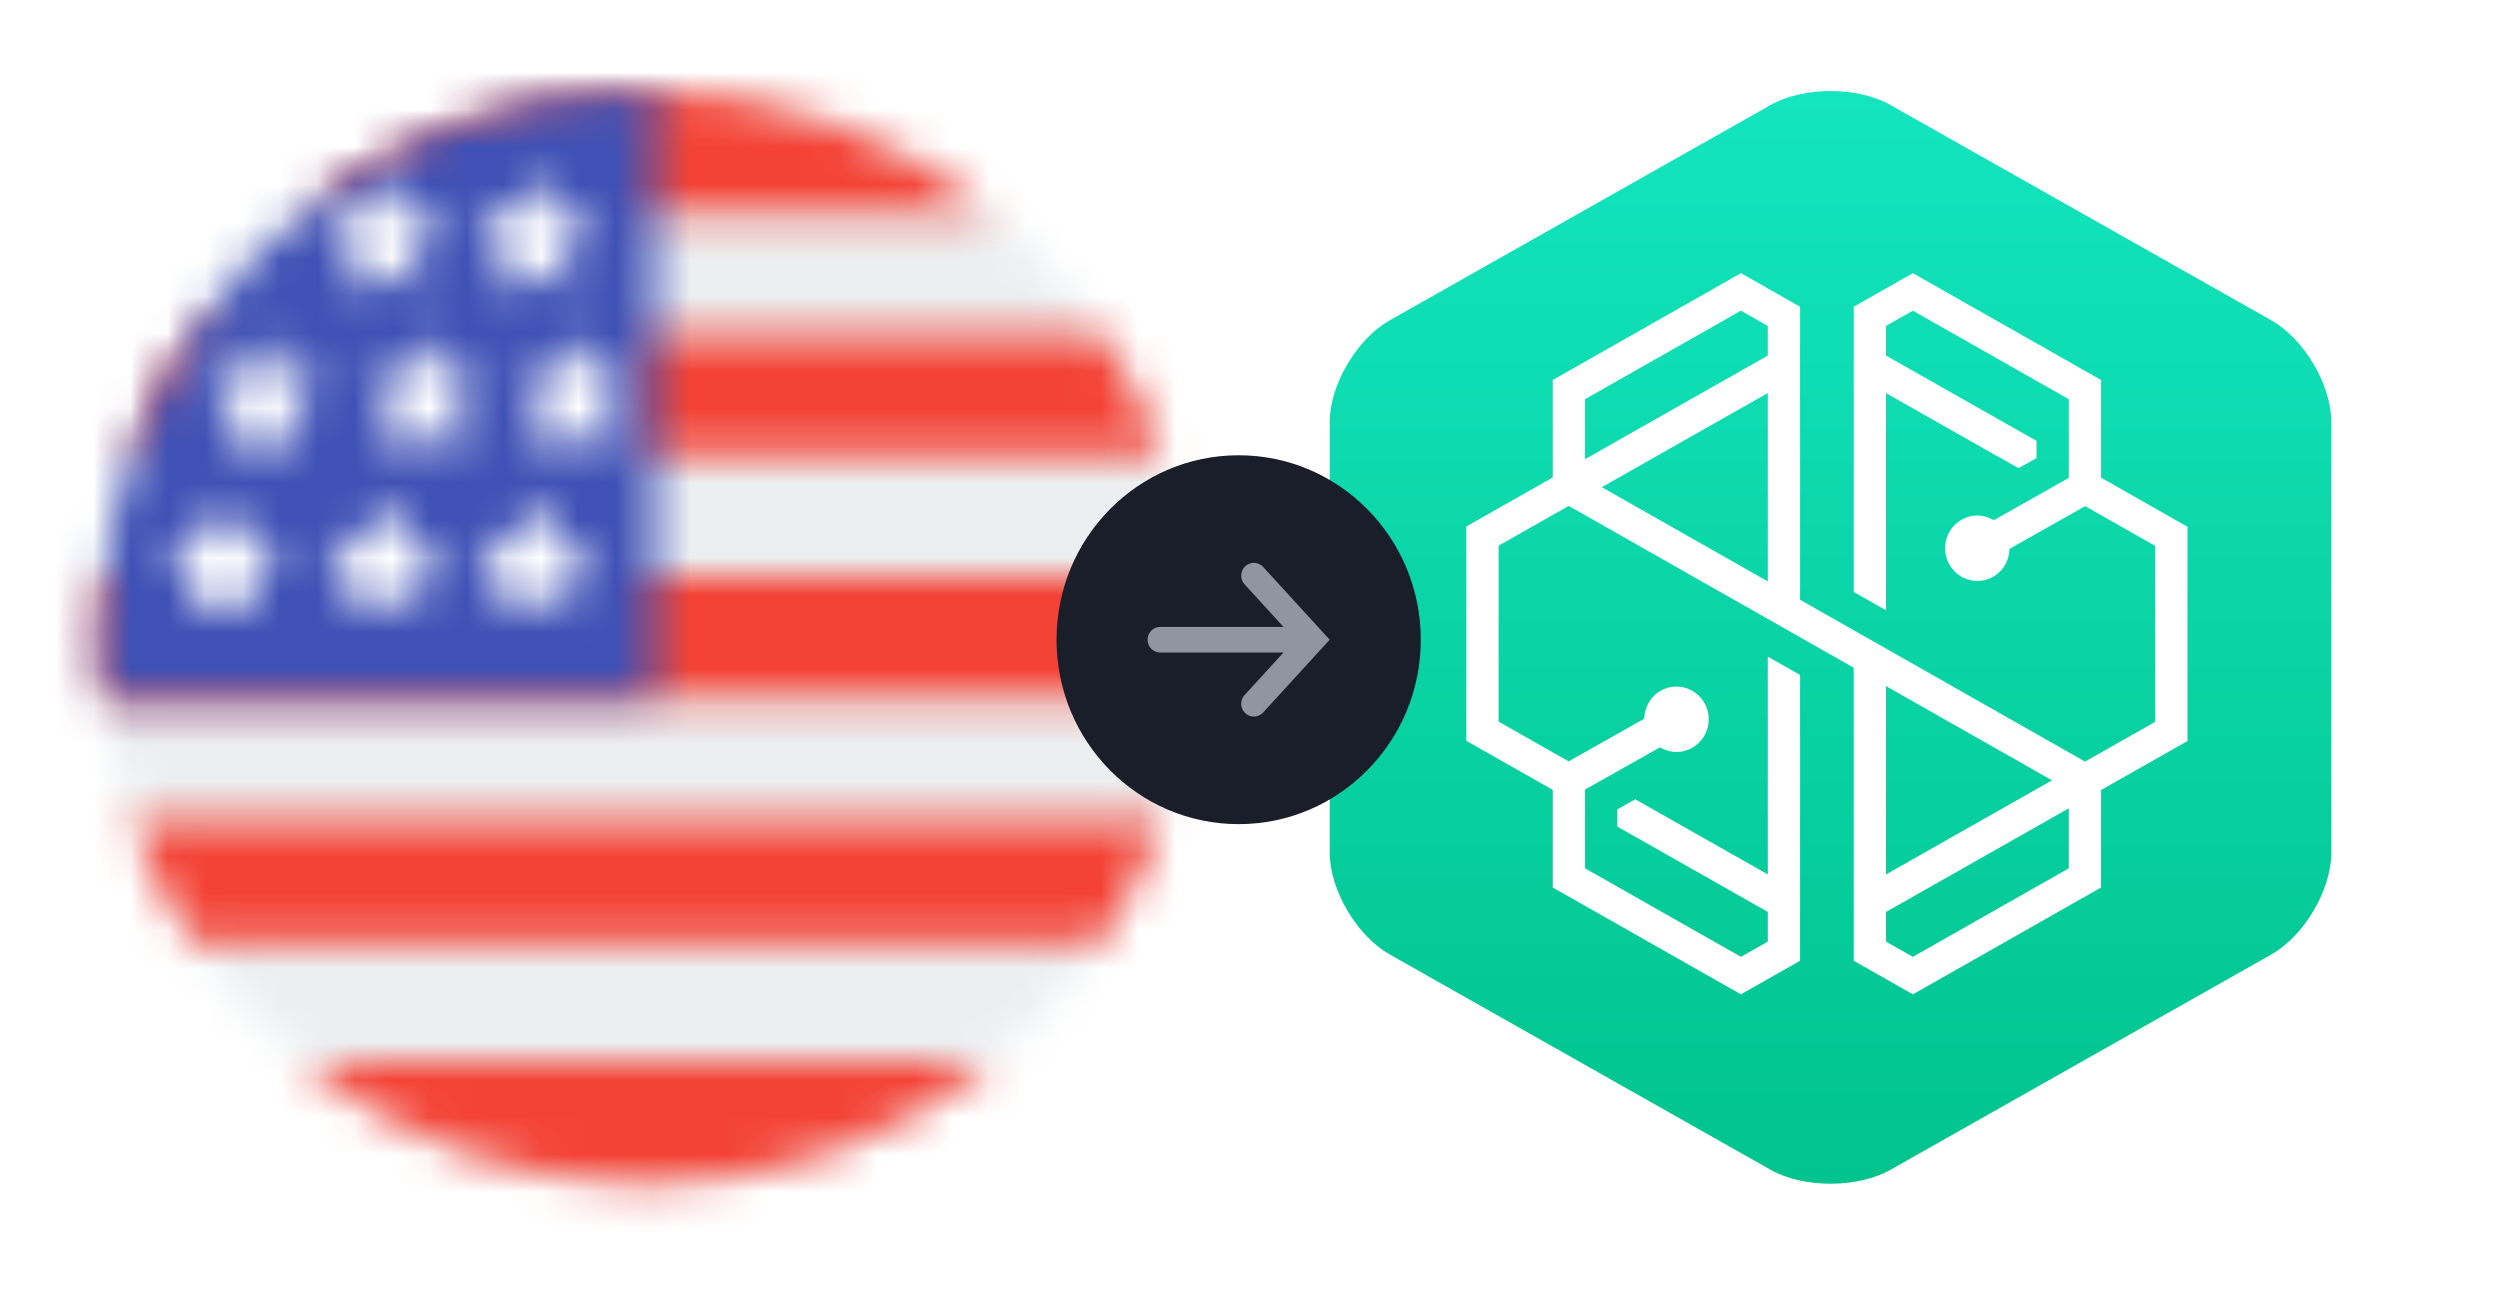 <svg width="67" height="35" viewBox="0 0 67 35" fill="none" xmlns="http://www.w3.org/2000/svg">
<g filter="url(#filter0_d_1_28379)">
<mask id="mask0_1_28379" style="mask-type:alpha" maskUnits="userSpaceOnUse" x="2" y="0" width="30" height="30">
<path d="M17.334 0C25.421 0 31.976 6.555 31.976 14.642C31.976 22.729 25.421 29.284 17.334 29.284C9.247 29.284 2.692 22.729 2.692 14.642C2.692 6.555 9.247 0 17.334 0Z" fill="white"/>
</mask>
<g mask="url(#mask0_1_28379)">
<path fill-rule="evenodd" clip-rule="evenodd" d="M-3.409 -6.101H38.077V35.385H-3.409V-6.101Z" fill="#3F51B5"/>
<path fill-rule="evenodd" clip-rule="evenodd" d="M-11.125 -6.101H48.322V35.385H-11.125V-6.101Z" fill="#ECEFF1"/>
</g>
<mask id="mask1_1_28379" style="mask-type:alpha" maskUnits="userSpaceOnUse" x="8" y="0" width="19" height="4">
<path d="M17.428 0C20.878 0.022 24.046 1.237 26.538 3.254H8.131C10.645 1.219 13.848 0 17.334 0L17.242 0.001L17.428 0Z" fill="white"/>
</mask>
<g mask="url(#mask1_1_28379)">
<path fill-rule="evenodd" clip-rule="evenodd" d="M-11.12 -6.101H48.326V9.354H-11.12V-6.101Z" fill="#F44336"/>
</g>
<mask id="mask2_1_28379" style="mask-type:alpha" maskUnits="userSpaceOnUse" x="3" y="6" width="29" height="4">
<path d="M29.51 6.507C30.182 7.511 30.733 8.602 31.142 9.76H3.525C3.935 8.602 4.486 7.511 5.157 6.507H29.51Z" fill="white"/>
</mask>
<g mask="url(#mask2_1_28379)">
<path fill-rule="evenodd" clip-rule="evenodd" d="M-11.121 0.407H48.326V15.863H-11.121V0.407Z" fill="#F44336"/>
</g>
<mask id="mask3_1_28379" style="mask-type:alpha" maskUnits="userSpaceOnUse" x="2" y="13" width="30" height="4">
<path d="M31.887 13.015C31.946 13.549 31.976 14.092 31.976 14.642C31.976 15.192 31.946 15.735 31.887 16.269H2.781C2.722 15.735 2.692 15.192 2.692 14.642C2.692 14.092 2.722 13.549 2.781 13.015H31.887Z" fill="white"/>
</mask>
<g mask="url(#mask3_1_28379)">
<path fill-rule="evenodd" clip-rule="evenodd" d="M-11.12 6.914H48.327V22.37H-11.12V6.914Z" fill="#F44336"/>
</g>
<mask id="mask4_1_28379" style="mask-type:alpha" maskUnits="userSpaceOnUse" x="3" y="19" width="29" height="4">
<path d="M31.143 19.523C30.733 20.682 30.182 21.773 29.51 22.777H5.158C4.486 21.773 3.935 20.682 3.525 19.523H31.143Z" fill="white"/>
</mask>
<g mask="url(#mask4_1_28379)">
<path fill-rule="evenodd" clip-rule="evenodd" d="M-11.121 13.422H48.326V28.877H-11.121V13.422Z" fill="#F44336"/>
</g>
<mask id="mask5_1_28379" style="mask-type:alpha" maskUnits="userSpaceOnUse" x="8" y="26" width="19" height="4">
<path d="M26.538 26.03C24.023 28.065 20.821 29.284 17.334 29.284C13.848 29.284 10.645 28.065 8.131 26.03H26.538Z" fill="white"/>
</mask>
<g mask="url(#mask5_1_28379)">
<path fill-rule="evenodd" clip-rule="evenodd" d="M-11.12 19.929H48.326V35.385H-11.12V19.929Z" fill="#F44336"/>
</g>
<mask id="mask6_1_28379" style="mask-type:alpha" maskUnits="userSpaceOnUse" x="2" y="0" width="16" height="17">
<path d="M17.334 0C17.399 0 17.465 0 17.53 0.001L17.529 16.269L2.781 16.269C2.722 15.735 2.692 15.192 2.692 14.642C2.692 6.555 9.247 0 17.334 0Z" fill="white"/>
</mask>
<g mask="url(#mask6_1_28379)">
<path fill-rule="evenodd" clip-rule="evenodd" d="M-11.12 -6.101H23.63V22.37H-11.12V-6.101Z" fill="#3F51B5"/>
</g>
<mask id="mask7_1_28379" style="mask-type:alpha" maskUnits="userSpaceOnUse" x="8" y="2" width="4" height="4">
<path d="M10.281 2.17L10.78 3.241L11.891 3.411L11.086 4.246L11.279 5.423L10.281 4.868L9.283 5.423L9.475 4.246L8.67 3.411L9.782 3.241L10.281 2.17Z" fill="white"/>
</mask>
<g mask="url(#mask7_1_28379)">
<path fill-rule="evenodd" clip-rule="evenodd" d="M2.569 -3.931H17.992V11.524H2.569V-3.931Z" fill="white"/>
</g>
<mask id="mask8_1_28379" style="mask-type:alpha" maskUnits="userSpaceOnUse" x="12" y="2" width="4" height="4">
<path d="M14.308 2.17L14.807 3.241L15.918 3.411L15.113 4.246L15.306 5.423L14.308 4.868L13.31 5.423L13.503 4.246L12.697 3.411L13.809 3.241L14.308 2.17Z" fill="white"/>
</mask>
<g mask="url(#mask8_1_28379)">
<path fill-rule="evenodd" clip-rule="evenodd" d="M6.596 -3.931H22.019V11.524H6.596V-3.931Z" fill="white"/>
</g>
<mask id="mask9_1_28379" style="mask-type:alpha" maskUnits="userSpaceOnUse" x="4" y="10" width="4" height="5">
<path d="M5.986 10.846L6.485 11.918L7.596 12.088L6.791 12.922L6.984 14.1L5.986 13.545L4.988 14.1L5.181 12.922L4.375 12.088L5.487 11.918L5.986 10.846Z" fill="white"/>
</mask>
<g mask="url(#mask9_1_28379)">
<path fill-rule="evenodd" clip-rule="evenodd" d="M-1.726 4.745H13.697V20.201H-1.726V4.745Z" fill="white"/>
</g>
<mask id="mask10_1_28379" style="mask-type:alpha" maskUnits="userSpaceOnUse" x="8" y="10" width="4" height="5">
<path d="M10.281 10.846L10.78 11.918L11.891 12.088L11.086 12.922L11.279 14.1L10.281 13.545L9.283 14.1L9.475 12.922L8.67 12.088L9.782 11.918L10.281 10.846Z" fill="white"/>
</mask>
<g mask="url(#mask10_1_28379)">
<path fill-rule="evenodd" clip-rule="evenodd" d="M2.569 4.745H17.992V20.201H2.569V4.745Z" fill="white"/>
</g>
<mask id="mask11_1_28379" style="mask-type:alpha" maskUnits="userSpaceOnUse" x="12" y="10" width="4" height="5">
<path d="M14.308 10.846L14.807 11.918L15.918 12.088L15.113 12.922L15.306 14.1L14.308 13.545L13.31 14.1L13.503 12.922L12.697 12.088L13.809 11.918L14.308 10.846Z" fill="white"/>
</mask>
<g mask="url(#mask11_1_28379)">
<path fill-rule="evenodd" clip-rule="evenodd" d="M6.596 4.745H22.019V20.201H6.596V4.745Z" fill="white"/>
</g>
<mask id="mask12_1_28379" style="mask-type:alpha" maskUnits="userSpaceOnUse" x="5" y="6" width="4" height="4">
<path d="M7.06 6.507L7.559 7.579L8.67 7.749L7.865 8.583L8.058 9.761L7.06 9.206L6.061 9.761L6.254 8.583L5.449 7.749L6.56 7.579L7.06 6.507Z" fill="white"/>
</mask>
<g mask="url(#mask12_1_28379)">
<path fill-rule="evenodd" clip-rule="evenodd" d="M-0.652 0.406H14.771V15.862H-0.652V0.406Z" fill="white"/>
</g>
<mask id="mask13_1_28379" style="mask-type:alpha" maskUnits="userSpaceOnUse" x="9" y="6" width="4" height="4">
<path d="M11.354 6.507L11.853 7.579L12.965 7.749L12.16 8.583L12.352 9.761L11.354 9.206L10.356 9.761L10.549 8.583L9.744 7.749L10.855 7.579L11.354 6.507Z" fill="white"/>
</mask>
<g mask="url(#mask13_1_28379)">
<path fill-rule="evenodd" clip-rule="evenodd" d="M3.643 0.406H19.066V15.862H3.643V0.406Z" fill="white"/>
</g>
<mask id="mask14_1_28379" style="mask-type:alpha" maskUnits="userSpaceOnUse" x="13" y="6" width="4" height="4">
<path d="M15.382 6.507L15.881 7.579L16.992 7.749L16.187 8.583L16.38 9.761L15.382 9.206L14.383 9.761L14.576 8.583L13.771 7.749L14.883 7.579L15.382 6.507Z" fill="white"/>
</mask>
<g mask="url(#mask14_1_28379)">
<path fill-rule="evenodd" clip-rule="evenodd" d="M7.67 0.406H23.093V15.862H7.67V0.406Z" fill="white"/>
</g>
<path d="M60.87 23.141C61.755 22.64 62.48 21.411 62.48 20.409V8.875C62.48 7.873 61.755 6.644 60.87 6.143L50.669 0.376C49.783 -0.125 48.334 -0.125 47.448 0.376L37.247 6.143C36.361 6.644 35.636 7.873 35.636 8.875V20.409C35.636 21.411 36.361 22.64 37.247 23.141L47.448 28.908C48.334 29.409 49.783 29.409 50.669 28.908L60.87 23.141Z" fill="url(#paint0_linear_1_28379)"/>
<path fill-rule="evenodd" clip-rule="evenodd" d="M51.265 4.881L49.68 5.78V13.424L50.545 13.915V8.095L53.518 9.782L53.52 9.78L54.097 10.107L54.579 9.836V9.376L50.545 7.09V6.294L51.265 5.886L55.443 8.258V10.368L53.437 11.5L53.37 11.467C53.248 11.407 53.121 11.376 52.994 11.376C52.517 11.376 52.129 11.769 52.129 12.253C52.129 12.736 52.517 13.13 52.994 13.13C53.437 13.13 53.805 12.791 53.85 12.342L53.858 12.267L55.882 11.124L57.759 12.19V16.905L55.88 17.971L48.242 13.634V5.781L46.657 4.881L41.614 7.744V10.356L39.297 11.67V17.413L41.614 18.728V21.345L46.657 24.208L48.242 23.308V15.649L47.377 15.157V20.994L43.825 18.981L43.343 19.253V19.712L47.377 21.999V22.795L46.657 23.203L42.479 20.831V18.72L44.485 17.589L44.552 17.622C44.675 17.682 44.801 17.713 44.928 17.713C45.405 17.713 45.794 17.32 45.794 16.836C45.794 16.353 45.405 15.96 44.928 15.96C44.485 15.96 44.118 16.298 44.072 16.747L44.064 16.823L42.04 17.965L40.163 16.899V12.184L42.042 11.118L49.68 15.455V23.308L51.265 24.208L56.309 21.345V18.732L58.625 17.419V11.677L56.309 10.362V7.744L51.265 4.881ZM42.479 8.258L46.657 5.886L47.377 6.295V7.09L42.479 9.866V8.258ZM42.928 10.616L47.377 8.094V13.142L42.928 10.616ZM50.545 15.947L54.994 18.473L50.545 20.995V15.947ZM50.545 22.795V22L55.443 19.223V20.831L51.265 23.203L50.545 22.795Z" fill="white"/>
<g clip-path="url(#clip0_1_28379)">
<ellipse cx="33.196" cy="14.704" rx="4.881" ry="4.943" fill="#191E29"/>
<path d="M35.636 14.704L33.856 16.65C33.774 16.742 33.65 16.783 33.53 16.756C33.411 16.729 33.315 16.639 33.279 16.521C33.243 16.402 33.273 16.274 33.358 16.184L34.399 15.047L31.099 15.047C30.977 15.049 30.864 14.984 30.802 14.877C30.74 14.771 30.74 14.638 30.802 14.532C30.864 14.425 30.977 14.36 31.099 14.362L34.399 14.362L33.358 13.224C33.273 13.135 33.243 13.006 33.279 12.888C33.315 12.769 33.411 12.68 33.53 12.653C33.65 12.626 33.774 12.667 33.856 12.758L35.636 14.704Z" fill="#8F96A1"/>
</g>
</g>
<defs>
<filter id="filter0_d_1_28379" x="0.252" y="-3.05176e-05" width="65.889" height="34.165" filterUnits="userSpaceOnUse" color-interpolation-filters="sRGB">
<feFlood flood-opacity="0" result="BackgroundImageFix"/>
<feColorMatrix in="SourceAlpha" type="matrix" values="0 0 0 0 0 0 0 0 0 0 0 0 0 0 0 0 0 0 127 0" result="hardAlpha"/>
<feOffset dy="2.44"/>
<feGaussianBlur stdDeviation="1.22"/>
<feColorMatrix type="matrix" values="0 0 0 0 0.098 0 0 0 0 0.118 0 0 0 0 0.161 0 0 0 0.15 0"/>
<feBlend mode="normal" in2="BackgroundImageFix" result="effect1_dropShadow_1_28379"/>
<feBlend mode="normal" in="SourceGraphic" in2="effect1_dropShadow_1_28379" result="shape"/>
</filter>
<linearGradient id="paint0_linear_1_28379" x1="49.058" y1="-3.05176e-05" x2="49.058" y2="29.284" gradientUnits="userSpaceOnUse">
<stop stop-color="#13E5BF"/>
<stop offset="1" stop-color="#01C38D"/>
</linearGradient>
<clipPath id="clip0_1_28379">
<rect width="9.761" height="9.886" fill="white" transform="translate(28.315 9.761)"/>
</clipPath>
</defs>
</svg>
